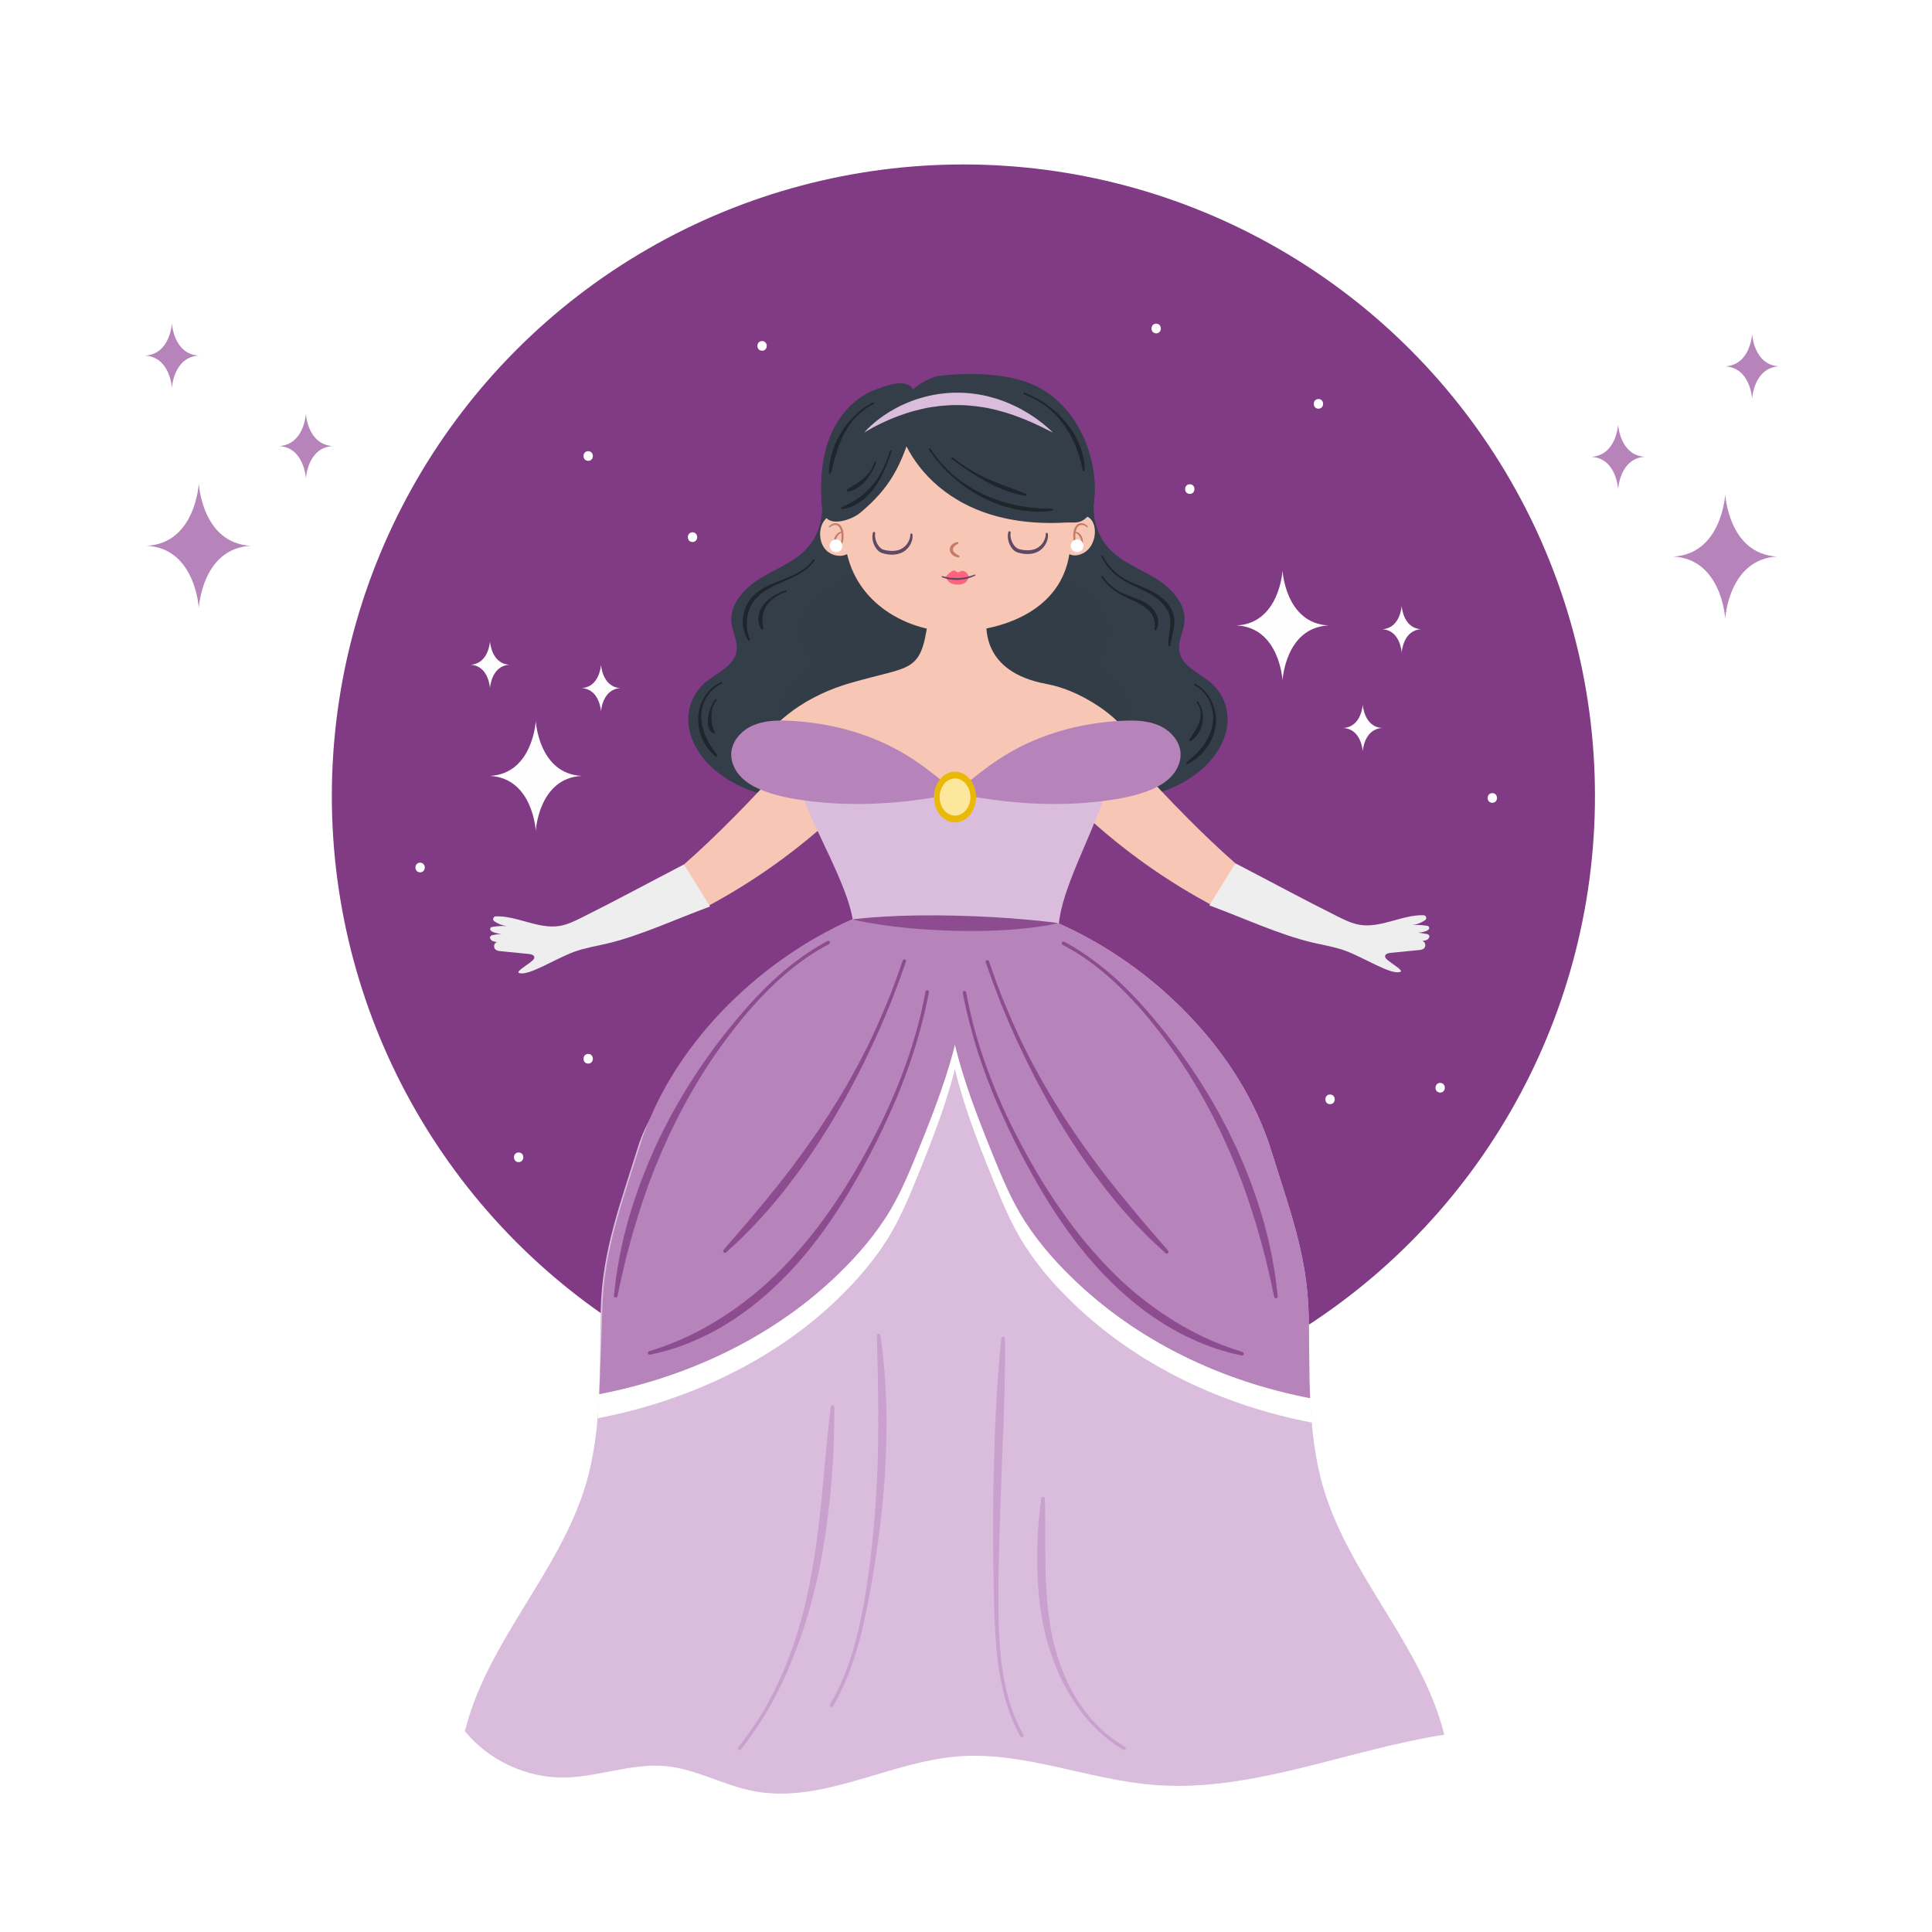 <?xml version="1.0" encoding="utf-8"?>
<!-- Generator: Adobe Illustrator 27.5.0, SVG Export Plug-In . SVG Version: 6.00 Build 0)  -->
<svg version="1.1" xmlns="http://www.w3.org/2000/svg" xmlns:xlink="http://www.w3.org/1999/xlink" x="0px" y="0px"
	 viewBox="0 0 500 500" style="enable-background:new 0 0 500 500;" xml:space="preserve">
<g id="BACKGROUND">
	<rect id="XMLID_7212_" style="fill:#FFFFFF;" width="500" height="500"/>
	<circle id="XMLID_7704_" style="fill:#813B85;" cx="249.327" cy="206.009" r="163.448"/>
	<g id="XMLID_3_">
		<path id="XMLID_7800_" style="fill:#B683BA;" d="M411.813,118.222c6.521-0.348,6.956-8.347,6.956-8.347s0.435,7.999,6.956,8.347
			c-6.521,0.348-6.956,8.347-6.956,8.347S418.334,118.57,411.813,118.222z"/>
		<path id="XMLID_7802_" style="fill:#B683BA;" d="M433.06,144.036c12.59-0.672,13.429-16.115,13.429-16.115
			s0.839,15.443,13.429,16.115c-12.59,0.671-13.429,16.115-13.429,16.115S445.65,144.707,433.06,144.036z"/>
		<path id="XMLID_7804_" style="fill:#B683BA;" d="M446.489,94.814c6.521-0.348,6.956-8.347,6.956-8.347s0.435,7.999,6.956,8.347
			c-6.521,0.348-6.956,8.347-6.956,8.347S453.011,95.162,446.489,94.814z"/>
	</g>
	<g id="XMLID_4_">
		<path id="XMLID_7813_" style="fill:#B683BA;" d="M86.122,115.438c-6.521-0.348-6.956-8.347-6.956-8.347s-0.435,8-6.956,8.347
			c6.521,0.348,6.956,8.347,6.956,8.347S79.6,115.786,86.122,115.438z"/>
		<path id="XMLID_7812_" style="fill:#B683BA;" d="M64.874,141.251c-12.59-0.671-13.429-16.115-13.429-16.115
			s-0.839,15.444-13.429,16.115c12.59,0.671,13.429,16.115,13.429,16.115S52.285,141.923,64.874,141.251z"/>
		<path id="XMLID_7805_" style="fill:#B683BA;" d="M51.445,92.031c-6.521-0.348-6.956-8.347-6.956-8.347s-0.435,8-6.956,8.347
			c6.521,0.348,6.956,8.347,6.956,8.347S44.924,92.378,51.445,92.031z"/>
	</g>
	<g id="XMLID_1_">
		<path id="XMLID_9036_" style="fill:#FEFEFE;" d="M320.068,161.862c11.107-0.592,11.848-14.217,11.848-14.217
			s0.741,13.625,11.848,14.217c-11.107,0.592-11.848,14.217-11.848,14.217S331.175,162.455,320.068,161.862z"/>
		<path id="XMLID_9064_" style="fill:#FEFEFE;" d="M347.641,188.401c4.722-0.252,5.037-6.045,5.037-6.045s0.315,5.793,5.037,6.045
			c-4.722,0.252-5.037,6.045-5.037,6.045S352.363,188.652,347.641,188.401z"/>
		<path id="XMLID_9065_" style="fill:#FEFEFE;" d="M357.715,162.844c4.722-0.252,5.037-6.045,5.037-6.045s0.315,5.793,5.037,6.045
			c-4.722,0.252-5.037,6.045-5.037,6.045S362.438,163.096,357.715,162.844z"/>
		<path id="XMLID_9066_" style="fill:#FEFEFE;" d="M126.811,200.807c11.107-0.592,11.848-14.217,11.848-14.217
			s0.74,13.625,11.848,14.217c-11.107,0.592-11.848,14.217-11.848,14.217S137.918,201.399,126.811,200.807z"/>
		<path id="XMLID_9068_" style="fill:#FEFEFE;" d="M150.506,178.079c4.722-0.252,5.037-6.045,5.037-6.045s0.315,5.793,5.037,6.045
			c-4.722,0.252-5.037,6.045-5.037,6.045S155.228,178.331,150.506,178.079z"/>
		<path id="XMLID_9069_" style="fill:#FEFEFE;" d="M121.774,172.035c4.722-0.252,5.037-6.045,5.037-6.045s0.315,5.793,5.037,6.045
			c-4.722,0.252-5.037,6.045-5.037,6.045S126.496,172.287,121.774,172.035z"/>
		<g id="XMLID_27_">
			<g id="XMLID_8972_">
				<g id="XMLID_146_">
					<path id="XMLID_150_" style="fill:#FFFFFF;" d="M341.214,105.766c1.609,0,1.611-2.5,0-2.5
						C339.605,103.266,339.603,105.766,341.214,105.766L341.214,105.766z"/>
				</g>
			</g>
			<g id="XMLID_8973_">
				<g id="XMLID_123_">
					<path id="XMLID_144_" style="fill:#FFFFFF;" d="M307.917,127.82c1.609,0,1.611-2.5,0-2.5
						C306.308,125.32,306.305,127.82,307.917,127.82L307.917,127.82z"/>
				</g>
			</g>
			<g id="XMLID_9012_">
				<g id="XMLID_99_">
					<path id="XMLID_117_" style="fill:#FFFFFF;" d="M299.216,86.267c1.609,0,1.611-2.5,0-2.5
						C297.607,83.767,297.605,86.267,299.216,86.267L299.216,86.267z"/>
				</g>
			</g>
			<g id="XMLID_9093_">
				<g id="XMLID_90_">
					<path id="XMLID_96_" style="fill:#FFFFFF;" d="M197.221,90.767c1.609,0,1.611-2.5,0-2.5
						C195.612,88.267,195.61,90.767,197.221,90.767L197.221,90.767z"/>
				</g>
			</g>
			<g id="XMLID_9094_">
				<g id="XMLID_82_">
					<path id="XMLID_88_" style="fill:#FFFFFF;" d="M179.222,140.264c1.609,0,1.611-2.5,0-2.5
						C177.613,137.764,177.611,140.264,179.222,140.264L179.222,140.264z"/>
				</g>
			</g>
			<g id="XMLID_9098_">
				<g id="XMLID_75_">
					<path id="XMLID_80_" style="fill:#FFFFFF;" d="M152.223,119.266c1.609,0,1.611-2.5,0-2.5
						C150.615,116.766,150.612,119.266,152.223,119.266L152.223,119.266z"/>
				</g>
			</g>
			<g id="XMLID_9107_">
				<g id="XMLID_69_">
					<path id="XMLID_73_" style="fill:#FFFFFF;" d="M386.212,207.761c1.609,0,1.611-2.5,0-2.5
						C384.603,205.261,384.6,207.761,386.212,207.761L386.212,207.761z"/>
				</g>
			</g>
			<g id="XMLID_9142_">
				<g id="XMLID_63_">
					<path id="XMLID_67_" style="fill:#FFFFFF;" d="M344.214,285.757c1.609,0,1.611-2.5,0-2.5
						C342.605,283.257,342.602,285.757,344.214,285.757L344.214,285.757z"/>
				</g>
			</g>
			<g id="XMLID_9150_">
				<g id="XMLID_57_">
					<path id="XMLID_61_" style="fill:#FFFFFF;" d="M372.712,282.758c1.609,0,1.611-2.5,0-2.5
						C371.104,280.258,371.101,282.758,372.712,282.758L372.712,282.758z"/>
				</g>
			</g>
			<g id="XMLID_9159_">
				<g id="XMLID_51_">
					<path id="XMLID_55_" style="fill:#FFFFFF;" d="M152.223,275.258c1.609,0,1.611-2.5,0-2.5
						C150.615,272.758,150.612,275.258,152.223,275.258L152.223,275.258z"/>
				</g>
			</g>
			<g id="XMLID_9167_">
				<g id="XMLID_45_">
					<path id="XMLID_49_" style="fill:#FFFFFF;" d="M134.224,300.757c1.609,0,1.611-2.5,0-2.5
						C132.616,298.257,132.613,300.757,134.224,300.757L134.224,300.757z"/>
				</g>
			</g>
			<g id="XMLID_9175_">
				<g id="XMLID_39_">
					<path id="XMLID_43_" style="fill:#FFFFFF;" d="M108.725,225.76c1.609,0,1.611-2.5,0-2.5
						C107.117,223.26,107.114,225.76,108.725,225.76L108.725,225.76z"/>
				</g>
			</g>
		</g>
	</g>
</g>
<g id="OBJECTS">
	<g id="XMLID_10_">
		<path id="XMLID_2_" style="fill:#333E48;" d="M283.24,129.278c-0.766,4.547,0.712,9.418,3.875,12.773
			c3.273,3.471,7.954,5.164,12.017,7.665c4.063,2.501,7.876,6.62,7.392,11.367c-0.258,2.529-1.728,4.949-1.317,7.458
			c0.648,3.947,5.256,5.611,8.267,8.245c2.236,1.956,3.726,4.742,4.119,7.686c0.701,5.249-2.064,10.482-5.955,14.075
			c-0.973,0.898-2.009,1.712-3.093,2.462c-5.393,3.735-11.878,5.568-18.438,5.568h-84.336c-7.029,0-13.968-2.097-19.572-6.34
			c-0.7-0.53-1.377-1.091-2.025-1.69c-3.891-3.593-6.657-8.826-5.955-14.075c0.393-2.944,1.884-5.73,4.119-7.686
			c3.011-2.634,7.619-4.297,8.267-8.245c0.412-2.509-1.059-4.929-1.317-7.458c-0.484-4.747,3.329-8.866,7.392-11.367
			c4.063-2.501,8.744-4.194,12.017-7.665c3.163-3.355,4.641-8.226,3.875-12.773H283.24z"/>
		<path id="XMLID_124_" style="opacity:0.27;fill:#333E48;" d="M207.354,194.817c-2.976-1.649-5.109-5.088-5.459-8.802
			c-0.35-3.714,1.093-7.581,3.695-9.898c1.584-1.41,3.777-2.703,3.785-4.976c0.005-1.536-1.051-2.771-1.692-4.126
			c-2.329-4.927,1.11-10.992,5.292-13.986c4.183-2.995,9.247-4.46,12.877-8.26c2.976-3.114,4.709-7.681,4.65-12.256h33.019
			c-0.059,4.574,1.674,9.141,4.65,12.256c3.631,3.8,8.695,5.265,12.877,8.26c4.183,2.995,7.622,9.059,5.293,13.986
			c-0.641,1.356-1.697,2.59-1.692,4.126c0.008,2.273,2.201,3.566,3.785,4.976c2.602,2.316,4.045,6.184,3.695,9.898
			c-0.35,3.714-2.483,7.153-5.459,8.802H207.354z"/>
		<path id="XMLID_7636_" style="fill:#F8C6B5;" d="M202.233,198.445c-7.622,8.433-16.666,17.769-25.212,25.264l5.239,11.282
			c12.478-6.567,24.069-14.816,34.363-24.453L202.233,198.445z"/>
		<path id="XMLID_4664_" style="fill:#EFEEEE;" d="M183.76,234.607c-8.351,3.038-18.087,7.592-26.74,9.612
			c-2.854,0.666-5.771,1.122-8.52,2.139c-4.756,1.76-11.664,6.244-14.088,5.473c-1.182-0.292,2.26-2.167,3.39-3.25
			c0.234-0.224,0.485-0.486,0.483-0.81c-0.003-0.585-0.751-0.814-1.333-0.872c-2.465-0.247-4.931-0.493-7.396-0.74
			c-0.456-0.046-0.943-0.104-1.293-0.399c-0.465-0.392-0.521-1.178-0.117-1.633c0.404-0.455,0.883-0.361,1.635-0.077
			c-1.289-0.275-1.289-0.275-1.951-0.397c-0.662-0.122-1.327-0.912-0.865-1.402c0.176-0.187,0.449-0.237,0.703-0.277
			c0.891-0.141,1.782-0.281,2.673-0.422c-1.263,0.361-4.454-0.499-3.207-1.609c1.333-0.263,2.702-0.348,4.058-0.252
			c-1.171-0.162-2.3-0.605-3.277-1.271c-0.556-0.379-0.27-1.249,0.402-1.27c5.523-0.176,11.036,3.409,16.576,2.471
			c1.993-0.337,3.838-1.245,5.649-2.145c8.487-4.219,18.07-9.396,26.48-13.767L183.76,234.607z"/>
		<path id="XMLID_8787_" style="fill:#F8C6B5;" d="M294.503,198.159c7.622,8.433,16.666,17.769,25.212,25.264l-5.239,11.282
			c-12.478-6.567-24.07-14.816-34.363-24.453L294.503,198.159z"/>
		<g id="XMLID_9061_">
			<path id="XMLID_9062_" style="fill:#F8C6B5;" d="M240.099,161.075c-1.875,13.244-4.258,11.122-19.986,15.677
				c-14.34,4.153-21.159,12.259-23.672,16.053l12.117,13.625c0,0,3.075,5.503,5.098,12.94l65.995-0.186l3.419-8.164l0.288-0.487
				c5.835-8.856,12.732-13.836,12.732-13.836c-2.827-5.919-6.263-10.499-12.842-14.602c-3.812-2.377-8.011-4.269-12.431-5.088
				c-16.952-3.14-15.322-14.992-15.645-15.831L240.099,161.075z"/>
		</g>
		<g id="XMLID_9044_">
			<path id="XMLID_9059_" style="fill:#F8C6B5;" d="M280.346,123.603c0.039,3.081-0.186,6.439-0.734,10.097
				c0.993-0.504,2.225-0.015,2.919,0.95c0.694,0.965,0.909,2.3,0.8,3.55c-0.149,1.714-0.899,3.378-2.112,4.375
				c-1.213,0.997-3.128,1.57-4.473,0.835c-2.168,14.008-15.959,19.477-28.236,20.071c-12.277,0.593-26.113-6.32-29.281-20.071
				c-1.892,0.97-4.575,0.262-5.9-1.578c-1.325-1.84-1.446-4.709-0.283-6.69c0.931-1.586,2.742-2.548,4.313-1.942
				c0,0-1.622-3.94-1.816-10.393c0,0,0.56-22.903,32.493-21.639C281.395,102.486,280.346,123.603,280.346,123.603z"/>
			<g id="XMLID_9056_">
				<path id="XMLID_8929_" style="fill:#C47B67;" d="M281.284,136.44c0,0-0.097-0.104-0.285-0.233
					c-0.187-0.132-0.487-0.285-0.862-0.334c-0.381-0.051-0.814,0.037-1.124,0.373c-0.319,0.333-0.527,0.84-0.62,1.362
					c-0.105,0.525-0.115,1.08-0.101,1.604c0.004,0.261,0.031,0.481,0.077,0.717c0.044,0.228,0.104,0.44,0.173,0.629
					c0.263,0.773,0.677,1.135,0.677,1.135c0.07,0.062,0.077,0.168,0.016,0.239c-0.058,0.067-0.158,0.077-0.228,0.025l-0.016-0.012
					c0,0-0.124-0.092-0.299-0.293c-0.174-0.199-0.405-0.509-0.576-0.928c-0.087-0.208-0.165-0.439-0.226-0.689
					c-0.058-0.241-0.116-0.533-0.119-0.806c-0.022-0.54-0.024-1.131,0.086-1.726c0.121-0.59,0.361-1.181,0.792-1.617
					c0.212-0.217,0.498-0.375,0.777-0.436c0.279-0.064,0.542-0.053,0.777-0.012c0.474,0.087,0.803,0.323,1.006,0.49
					c0.207,0.176,0.294,0.292,0.294,0.292l0.015,0.02c0.051,0.068,0.037,0.165-0.031,0.216
					C281.426,136.506,281.337,136.497,281.284,136.44z"/>
			</g>
			<g id="XMLID_9052_">
				<path id="XMLID_8926_" style="fill:#C47B67;" d="M278.292,137.588c0,0,0.055,0.009,0.152,0.025
					c0.104,0.023,0.245,0.056,0.407,0.131c0.324,0.142,0.704,0.453,0.95,0.856c0.249,0.367,0.411,0.845,0.433,1.178
					c0.035,0.334,0.027,0.549,0.027,0.549l0,0.007c-0.003,0.083-0.073,0.148-0.156,0.145c-0.068-0.003-0.124-0.05-0.14-0.113
					c0,0-0.053-0.205-0.134-0.514c-0.075-0.305-0.208-0.652-0.433-1.005c-0.197-0.339-0.482-0.613-0.729-0.77
					c-0.121-0.081-0.234-0.14-0.31-0.172c-0.085-0.033-0.133-0.051-0.133-0.051l-0.006-0.002c-0.071-0.027-0.106-0.107-0.078-0.178
					C278.165,137.612,278.229,137.577,278.292,137.588z"/>
			</g>
			<g id="XMLID_9049_">
				<path id="XMLID_8910_" style="fill:#C47B67;" d="M214.568,136.222c0,0,0.087-0.116,0.294-0.292
					c0.203-0.168,0.532-0.404,1.006-0.49c0.235-0.042,0.499-0.052,0.777,0.012c0.279,0.06,0.565,0.219,0.777,0.436
					c0.431,0.436,0.671,1.027,0.792,1.617c0.11,0.595,0.108,1.186,0.086,1.726c-0.003,0.273-0.061,0.565-0.119,0.805
					c-0.061,0.25-0.139,0.481-0.226,0.689c-0.17,0.419-0.402,0.728-0.576,0.928c-0.175,0.201-0.299,0.293-0.299,0.293l-0.015,0.011
					c-0.075,0.056-0.181,0.04-0.237-0.034c-0.053-0.071-0.041-0.171,0.024-0.228c0,0,0.414-0.362,0.677-1.135
					c0.069-0.189,0.129-0.401,0.173-0.629c0.046-0.236,0.074-0.456,0.077-0.717c0.014-0.524,0.004-1.08-0.102-1.604
					c-0.093-0.522-0.3-1.029-0.62-1.362c-0.31-0.336-0.743-0.424-1.124-0.373c-0.375,0.049-0.674,0.202-0.862,0.334
					c-0.187,0.129-0.285,0.233-0.285,0.233c-0.058,0.062-0.156,0.066-0.218,0.008c-0.058-0.054-0.065-0.143-0.019-0.205
					L214.568,136.222z"/>
			</g>
			<g id="XMLID_9045_">
				<path id="XMLID_8903_" style="fill:#C47B67;" d="M217.849,137.854c0,0-0.049,0.019-0.133,0.051
					c-0.076,0.032-0.188,0.091-0.31,0.172c-0.247,0.158-0.532,0.432-0.729,0.77c-0.225,0.354-0.359,0.7-0.433,1.005
					c-0.08,0.308-0.134,0.514-0.134,0.514c-0.021,0.081-0.103,0.129-0.184,0.108c-0.066-0.017-0.11-0.075-0.113-0.14l0-0.008
					c0,0-0.008-0.215,0.027-0.549c0.022-0.333,0.184-0.811,0.433-1.178c0.245-0.403,0.627-0.714,0.95-0.856
					c0.162-0.075,0.303-0.108,0.407-0.131c0.097-0.016,0.152-0.025,0.152-0.025c0.075-0.012,0.146,0.038,0.158,0.113
					c0.011,0.066-0.026,0.128-0.086,0.151L217.849,137.854z"/>
			</g>
		</g>
		<path id="XMLID_9038_" style="fill:#333E48;" d="M267.871,99.788c10.092,4.722,15.786,16.653,15.474,27.749
			c-0.081,2.89-0.921,6.244-3.597,7.367c-1.225,0.514-2.605,0.256-3.932,0.332c-35.586,2.022-44.784-23.961-43.382-28.638
			c1.343-4.479,5.412-7.784,9.885-9.204C242.32,97.394,257.587,94.976,267.871,99.788z"/>
		<path id="XMLID_9037_" style="fill:#333E48;" d="M236.17,110.639c-2.878,9.756-5.767,15.618-13.603,22.112
			c-1.93,1.599-6.446,3.155-8.397,1.581c-1.215-0.98-1.454-2.712-1.55-4.27c-0.355-5.731,0.023-11.614,2.141-16.951
			c2.118-5.337,6.151-10.093,11.512-12.151c2.812-1.079,7.484-2.914,9.602-0.772C237.563,101.896,237.605,108.712,236.17,110.639"/>
		<path id="XMLID_9035_" style="fill:#FF637D;" d="M244.859,149.164c0.312-0.357,0.649-0.692,1.008-1.001
			c0.196-0.169,0.402-0.332,0.644-0.425c0.241-0.092,0.525-0.106,0.75,0.021c0.161,0.09,0.283,0.245,0.456,0.31
			c0.379,0.142,0.752-0.203,1.144-0.302c0.41-0.104,0.851,0.077,1.163,0.362c0.313,0.285,0.522,0.664,0.725,1.035
			c-0.149,0.673-0.469,1.297-1.042,1.681c-0.485,0.325-1.083,0.438-1.666,0.457c-0.71,0.023-1.44-0.087-2.056-0.441
			c-0.616-0.353-1.102-0.976-1.175-1.682"/>
		<g id="XMLID_9031_">
			<path id="XMLID_8900_" style="fill:#604965;" d="M252.367,148.961c0,0-0.475,0.261-1.265,0.542
				c-0.78,0.284-1.872,0.52-2.982,0.582c-1.11,0.05-2.221-0.075-3.026-0.282c-0.405-0.09-0.732-0.207-0.96-0.287
				c-0.227-0.083-0.356-0.13-0.356-0.13c-0.081-0.029-0.122-0.119-0.093-0.2c0.028-0.078,0.115-0.118,0.194-0.095
				c0,0,0.515,0.156,1.303,0.298c0.786,0.148,1.851,0.251,2.915,0.197c1.064-0.044,2.116-0.245,2.885-0.467
				c0.765-0.212,1.273-0.422,1.273-0.422c0.073-0.03,0.156,0.004,0.186,0.077c0.028,0.068,0,0.144-0.062,0.179L252.367,148.961z"/>
		</g>
		<g id="XMLID_9028_">
			<path id="XMLID_8907_" style="fill:#C47B67;" d="M247.925,140.737c0,0-0.074,0.036-0.205,0.098
				c-0.11,0.054-0.276,0.157-0.45,0.285c-0.344,0.249-0.724,0.742-0.644,1.165c0.014,0.101,0.022,0.121,0.034,0.171
				c0.018,0.056,0.038,0.111,0.065,0.166c0.055,0.109,0.125,0.216,0.21,0.311c0.17,0.188,0.361,0.359,0.549,0.475
				c0.372,0.241,0.671,0.347,0.671,0.347c0.135,0.048,0.205,0.197,0.157,0.332c-0.038,0.107-0.14,0.173-0.248,0.172l-0.024,0
				c0,0-0.371-0.005-0.887-0.234c-0.251-0.121-0.55-0.282-0.804-0.556c-0.128-0.133-0.246-0.293-0.345-0.473
				c-0.05-0.09-0.091-0.188-0.127-0.29c-0.034-0.11-0.069-0.252-0.07-0.316c-0.048-0.465,0.122-0.891,0.347-1.196
				c0.228-0.31,0.517-0.501,0.763-0.638c0.251-0.135,0.474-0.193,0.638-0.235c0.153-0.032,0.233-0.038,0.233-0.038l0.014-0.001
				c0.132-0.01,0.247,0.088,0.257,0.22C248.068,140.604,248.012,140.695,247.925,140.737z"/>
		</g>
		<g id="XMLID_9020_">
			<g id="XMLID_9024_">
				<path id="XMLID_8905_" style="fill:#604965;" d="M271.182,138.134c0,0,0.009,0.063,0.026,0.18
					c0.013,0.143,0.021,0.331,0.003,0.566c-0.042,0.466-0.166,1.134-0.552,1.843c-0.378,0.7-1.002,1.469-1.903,1.966
					c-0.893,0.503-1.988,0.732-3.041,0.7c-0.527-0.023-1.048-0.088-1.546-0.196c-0.263-0.059-0.463-0.102-0.764-0.194
					c-0.193-0.059-0.519-0.207-0.738-0.366c-0.895-0.638-1.321-1.528-1.582-2.273c-0.252-0.761-0.286-1.438-0.254-1.906
					c0.038-0.471,0.122-0.735,0.122-0.735l0.006-0.018c0.051-0.161,0.223-0.25,0.384-0.199c0.151,0.048,0.238,0.204,0.206,0.356
					c0,0-0.048,0.218-0.044,0.614c0.002,0.396,0.106,0.97,0.353,1.609c0.245,0.631,0.686,1.349,1.333,1.777
					c0.162,0.106,0.265,0.164,0.527,0.249c0.156,0.044,0.429,0.107,0.642,0.149c0.455,0.092,0.921,0.141,1.383,0.154
					c0.923,0.043,1.835-0.133,2.572-0.527c0.738-0.391,1.305-0.97,1.659-1.553c0.356-0.583,0.546-1.137,0.613-1.526
					c0.036-0.195,0.042-0.348,0.046-0.437c-0.005-0.113-0.007-0.173-0.007-0.173l0-0.007c-0.006-0.155,0.114-0.285,0.268-0.291
					C271.038,137.888,271.162,137.994,271.182,138.134z"/>
			</g>
			<g id="XMLID_9021_">
				<path id="XMLID_9153_" style="fill:#604965;" d="M236.132,138.297c0,0,0.009,0.063,0.026,0.181
					c0.012,0.143,0.021,0.331,0.003,0.566c-0.042,0.466-0.166,1.134-0.551,1.842c-0.378,0.7-1.001,1.469-1.903,1.966
					c-0.893,0.503-1.988,0.732-3.041,0.7c-0.527-0.023-1.048-0.088-1.546-0.196c-0.263-0.059-0.463-0.102-0.764-0.194
					c-0.193-0.059-0.519-0.207-0.738-0.366c-0.895-0.638-1.321-1.529-1.582-2.273c-0.252-0.761-0.286-1.438-0.254-1.906
					c0.038-0.471,0.122-0.735,0.122-0.735l0.006-0.018c0.051-0.161,0.223-0.25,0.383-0.199c0.151,0.048,0.239,0.204,0.206,0.356
					c0,0-0.047,0.218-0.044,0.614c0.003,0.396,0.106,0.97,0.353,1.609c0.245,0.631,0.686,1.349,1.333,1.777
					c0.162,0.106,0.265,0.164,0.527,0.249c0.156,0.044,0.429,0.107,0.642,0.149c0.455,0.092,0.921,0.141,1.383,0.154
					c0.923,0.043,1.835-0.132,2.572-0.527c0.738-0.391,1.305-0.97,1.659-1.554c0.356-0.583,0.546-1.137,0.614-1.526
					c0.036-0.195,0.042-0.348,0.046-0.437c-0.005-0.113-0.007-0.173-0.007-0.173l0-0.007c-0.006-0.154,0.114-0.285,0.268-0.291
					C235.988,138.051,236.111,138.158,236.132,138.297z"/>
			</g>
		</g>
		<path id="XMLID_8957_" style="opacity:0.54;fill:#F8C6B5;" d="M255.281,162.649c0,0-4.145,1.72-15.419,0
			C239.861,162.649,246.66,172.089,255.281,162.649z"/>
		<path id="XMLID_4641_" style="fill:#FFFFFF;" d="M280.401,141.258c0,0.909-0.737,1.646-1.646,1.646
			c-0.909,0-1.646-0.737-1.646-1.646c0-0.909,0.737-1.646,1.646-1.646C279.664,139.612,280.401,140.349,280.401,141.258z"/>
		<path id="XMLID_4640_" style="fill:#FFFFFF;" d="M218.011,141.258c0,0.909-0.737,1.646-1.646,1.646
			c-0.909,0-1.646-0.737-1.646-1.646c0-0.909,0.737-1.646,1.646-1.646C217.273,139.612,218.011,140.349,218.011,141.258z"/>
		<path id="XMLID_7818_" style="fill:#DABDDC;" d="M120.375,447.879c5.738-23.052,24.493-40.983,31.257-63.755
			c4.328-14.572,3.447-30.091,3.832-45.288c0.385-15.197,5.148-27.501,9.647-42.021c7.981-25.758,55.56-58.919,55.56-58.919
			c-1.453-9.105-10.404-24.105-13.339-32.846c0,0,15.715-8.528,40.239,0c0,0,23.476-7.945,38.456,0.538l-0.907,2.424
			c-3.25,9.352-10.287,22.288-11.081,30.997c24.653,10.928,47.005,33.099,54.986,58.857c4.499,14.521,9.262,26.824,9.647,42.021
			c0.385,15.197-0.497,30.715,3.832,45.288c6.764,22.772,25.519,40.703,31.257,63.754c-24.871,3.86-49.519,14.863-74.622,13.049
			c-17.246-1.246-33.939-8.762-51.178-7.419c-18.02,1.403-35.295,12.422-53.035,8.96c-7.748-1.512-14.868-5.736-22.729-6.461
			c-8.806-0.812-17.449,2.859-26.292,2.947c-9.783,0.097-19.51-4.483-25.668-12.087"/>
		<path id="XMLID_7861_" style="opacity:0.42;fill:#DABDDC;" d="M304.249,462.179c23.343,0.152,46.33-9.65,69.511-13.248
			c-5.738-23.052-24.493-40.983-31.257-63.754c-2.361-7.948-3.172-16.177-3.484-24.482c-2.588-1.01-5.842-2.788-8.431-3.797
			c0.56,9.454-0.97,19,0.32,28.383c1.391,10.117,5.98,19.486,8.68,29.334c2.7,9.849,3.238,21.208-2.76,29.473
			c-2.935,4.045-7.167,6.954-11.516,9.416c-6.738,3.813-13.971,6.75-21.461,8.714"/>
		<path id="XMLID_7858_" style="opacity:0.42;fill:#DABDDC;" d="M172.196,457.06c-8.806-0.812-17.449,2.859-26.292,2.947
			c-9.783,0.097-19.51-4.483-25.668-12.087l0.139-0.041c5.738-23.052,24.493-40.983,31.257-63.755
			c2.947-9.923,3.479-20.284,3.64-30.684c7.3,4.414,11.234,12.612,11.918,21.115c0.684,8.503-1.534,16.973-4.329,25.033
			c-3.031,8.741-6.764,17.24-11.152,25.385c-2.554,4.741-5.424,9.785-4.834,15.138c0.596,5.411,4.75,9.906,9.591,12.395
			c4.841,2.489,10.339,3.316,15.725,4.108"/>
		<path id="XMLID_8779_" style="fill:#FFFFFF;" d="M274.039,245.311c24.653,10.928,47.005,33.099,54.986,58.857
			c4.499,14.521,9.262,26.824,9.647,42.021c0.185,7.295,0.476,14.664,0.793,21.967c-22.982-4.421-45.029-14.704-61.836-30.991
			c-5.218-5.057-10.005-10.619-13.673-16.892c-2.915-4.985-5.093-10.36-7.259-15.714c-7.708-19.045-15.536-39.901-9.784-59.625
			L274.039,245.311z"/>
		<path id="XMLID_7831_" style="fill:#FFFFFF;" d="M220.495,244.204c-24.653,10.928-47.005,33.099-54.986,58.857
			c-4.499,14.521-9.262,26.824-9.647,42.021c-0.185,7.295-0.869,14.664-1.187,21.967c22.982-4.422,45.423-14.704,62.229-30.991
			c5.218-5.057,10.005-10.619,13.673-16.892c2.915-4.985,5.093-10.361,7.259-15.714c7.708-19.045,15.536-39.901,9.784-59.625
			L220.495,244.204z"/>
		<path id="XMLID_7814_" style="fill:#B683BA;" d="M247.623,205.267c-4.129-3.456-8.276-6.925-12.863-9.746
			c-9.095-5.593-19.729-8.47-30.394-8.986c-3.209-0.155-6.528-0.083-9.478,1.191c-2.95,1.273-5.467,3.995-5.642,7.203
			c-0.127,2.335,0.998,4.619,2.651,6.273c1.652,1.654,3.789,2.745,5.979,3.564c3.518,1.315,7.241,1.991,10.965,2.479
			C221.736,208.937,234.892,207.927,247.623,205.267"/>
		<path id="XMLID_7817_" style="fill:#B683BA;" d="M247.152,205.267c4.129-3.456,8.277-6.925,12.863-9.746
			c9.095-5.593,19.729-8.47,30.394-8.986c3.209-0.155,6.528-0.083,9.478,1.191c2.95,1.273,5.467,3.995,5.642,7.203
			c0.127,2.335-0.998,4.619-2.651,6.273c-1.652,1.654-3.789,2.745-5.979,3.564c-3.518,1.315-7.241,1.991-10.965,2.479
			C273.039,208.937,259.883,207.927,247.152,205.267"/>
		<g id="XMLID_7820_">
			<path id="XMLID_7823_" style="fill:#E9B907;" d="M252.598,206.273c0,3.63-2.438,6.573-5.446,6.573
				c-3.008,0-5.446-2.943-5.446-6.573c0-3.63,2.438-6.573,5.446-6.573C250.16,199.7,252.598,202.643,252.598,206.273z"/>
			<path id="XMLID_7821_" style="fill:#FCE79D;" d="M251.131,206.273c0,2.652-1.781,4.802-3.979,4.802
				c-2.197,0-3.979-2.15-3.979-4.802s1.781-4.802,3.979-4.802C249.35,201.471,251.131,203.621,251.131,206.273z"/>
		</g>
		<path id="XMLID_7819_" style="fill:#FCE79D;" d="M246.198,202.815c0.437,0.042,0.735,0.44,0.67,0.826
			c-0.065,0.386-0.355,0.706-0.57,1.047c-0.309,0.487-0.474,1.045-0.476,1.604c-0.002,0.445,0.096,0.902-0.054,1.327
			c-0.15,0.424-0.686,0.791-1.139,0.6c-0.307-0.13-0.44-0.451-0.516-0.745c-0.308-1.207-0.126-2.508,0.504-3.612
			c0.094-0.164,0.198-0.326,0.336-0.463c0.267-0.268,0.565-0.565,0.968-0.584C245.92,202.814,246.017,202.798,246.198,202.815z"/>
		<path id="XMLID_8780_" style="fill:#B683BA;" d="M274.039,239.011c24.653,10.928,47.005,33.099,54.986,58.857
			c4.499,14.521,9.262,26.824,9.647,42.021c0.185,7.295,0.078,14.664,0.395,21.967c-22.982-4.422-44.631-14.704-61.438-30.991
			c-5.218-5.057-10.005-10.619-13.673-16.892c-2.915-4.985-5.093-10.36-7.259-15.714c-7.708-19.045-15.536-39.901-9.784-59.625
			L274.039,239.011z"/>
		<path id="XMLID_7830_" style="fill:#B683BA;" d="M220.513,237.904c-24.653,10.928-47.005,33.099-54.986,58.857
			c-4.499,14.521-9.262,26.824-9.647,42.021c-0.185,7.295-0.494,14.729-0.812,22.032c22.982-4.422,45.048-14.769,61.854-31.056
			c5.218-5.057,10.005-10.619,13.673-16.892c2.915-4.985,5.093-10.361,7.259-15.714c7.708-19.045,15.536-39.901,9.784-59.625
			L220.513,237.904z"/>
		<g id="XMLID_8959_">
			<path id="XMLID_79_" style="fill:#8D4C8F;" d="M220.671,237.959c0,0,0.839-0.128,2.301-0.279c1.463-0.15,3.55-0.343,6.048-0.47
				c5-0.316,11.645-0.393,18.277-0.242c3.316,0.086,6.63,0.213,9.736,0.391c3.106,0.176,6.004,0.383,8.492,0.624
				c2.486,0.198,4.565,0.457,6.022,0.614c1.458,0.168,2.297,0.31,2.297,0.31s-0.822,0.201-2.271,0.471
				c-0.725,0.136-1.606,0.304-2.62,0.431c-1.013,0.141-2.158,0.318-3.408,0.428c-1.249,0.127-2.605,0.274-4.038,0.367
				c-1.433,0.091-2.946,0.187-4.509,0.237c-1.563,0.048-3.18,0.103-4.821,0.096c-1.641,0.013-3.308-0.011-4.973-0.045
				c-6.663-0.165-13.31-0.713-18.276-1.439c-2.484-0.334-4.549-0.709-5.993-0.996C221.493,238.171,220.671,237.959,220.671,237.959z
				"/>
		</g>
		<g id="XMLID_7641_">
			<g id="XMLID_4700_">
				<path id="XMLID_25_" style="fill:#8D4C8F;" d="M250.05,256.819c0,0,0.092,0.474,0.264,1.362
					c0.162,0.893,0.434,2.188,0.802,3.825c0.373,1.639,0.869,3.625,1.517,5.879c0.667,2.248,1.44,4.78,2.419,7.496
					c1.931,5.439,4.508,11.682,7.819,18.099c3.288,6.426,7.136,13.119,11.528,19.419c2.194,3.15,4.491,6.226,6.917,9.111
					c2.431,2.88,4.94,5.609,7.501,8.111c2.579,2.517,5.179,4.746,7.798,6.737c2.588,2.008,5.163,3.734,7.596,5.23
					c2.448,1.472,4.754,2.72,6.848,3.728c2.091,1.017,3.982,1.752,5.534,2.375c1.563,0.592,2.81,1.018,3.667,1.283
					c0.855,0.277,1.312,0.426,1.312,0.426l0.018,0.006c0.238,0.077,0.369,0.333,0.292,0.572c-0.072,0.223-0.303,0.351-0.527,0.304
					c0,0-0.476-0.102-1.369-0.293c-0.898-0.178-2.191-0.53-3.833-1.006c-1.637-0.49-3.605-1.164-5.796-2.105
					c-2.191-0.934-4.634-2.078-7.174-3.553c-2.55-1.457-5.195-3.234-7.872-5.266c-2.651-2.044-5.354-4.404-7.936-6.965
					c-2.605-2.57-5.138-5.383-7.526-8.382c-2.396-2.993-4.664-6.157-6.793-9.406c-2.132-3.248-4.115-6.582-5.967-9.921
					c-1.86-3.325-3.598-6.657-5.187-9.92c-1.583-3.268-3.027-6.468-4.328-9.531c-1.298-3.065-2.404-6.014-3.365-8.755
					c-1.925-5.486-3.136-10.181-3.931-13.478c-0.388-1.656-0.672-2.958-0.841-3.845c-0.18-0.887-0.275-1.36-0.275-1.36
					c-0.05-0.246,0.109-0.485,0.355-0.535s0.485,0.109,0.535,0.355L250.05,256.819z"/>
			</g>
			<g id="XMLID_7618_">
				<path id="XMLID_21_" style="fill:#8D4C8F;" d="M255.964,248.793c0,0,0.454,1.315,1.249,3.617
					c0.382,1.158,0.896,2.54,1.521,4.109c0.307,0.787,0.633,1.625,0.977,2.508c0.368,0.875,0.755,1.794,1.159,2.753
					c0.789,1.927,1.723,3.98,2.724,6.145c0.967,2.181,2.142,4.408,3.319,6.727c1.245,2.285,2.49,4.667,3.889,7.012
					c1.351,2.373,2.86,4.701,4.322,7.055c1.546,2.301,3.031,4.64,4.631,6.849c1.549,2.243,3.165,4.384,4.687,6.486
					c1.591,2.05,3.087,4.064,4.612,5.889c1.479,1.862,2.904,3.602,4.243,5.188c1.324,1.6,2.541,3.064,3.65,4.337
					c1.093,1.288,2.061,2.398,2.861,3.312c1.603,1.824,2.492,2.898,2.492,2.898l0.009,0.01c0.16,0.194,0.133,0.48-0.061,0.64
					c-0.175,0.145-0.426,0.136-0.59-0.009c0,0-1.048-0.923-2.834-2.596c-0.917-0.813-1.955-1.875-3.139-3.1
					c-0.595-0.61-1.229-1.259-1.897-1.943c-0.662-0.69-1.316-1.453-2.019-2.232c-1.425-1.542-2.862-3.303-4.386-5.164
					c-1.523-1.861-3.013-3.914-4.598-6.003c-1.523-2.134-3.125-4.321-4.6-6.647c-1.538-2.283-2.975-4.683-4.44-7.062
					c-1.383-2.429-2.811-4.83-4.08-7.27c-1.34-2.4-2.532-4.829-3.719-7.159c-0.561-1.181-1.113-2.343-1.652-3.48
					c-0.55-1.132-1.083-2.242-1.561-3.341c-0.99-2.183-1.911-4.253-2.689-6.196c-0.398-0.967-0.78-1.894-1.143-2.775
					c-0.339-0.892-0.661-1.738-0.964-2.533c-0.607-1.59-1.141-2.973-1.539-4.122c-0.822-2.292-1.291-3.601-1.291-3.601
					c-0.085-0.236,0.038-0.496,0.274-0.58c0.236-0.085,0.496,0.038,0.581,0.274C255.963,248.789,255.964,248.792,255.964,248.793z"
					/>
			</g>
			<g id="XMLID_7617_">
				<path id="XMLID_19_" style="fill:#8D4C8F;" d="M275.453,243.738c0,0,0.375,0.209,1.079,0.6c0.699,0.382,1.745,0.999,3.012,1.82
					c1.279,0.812,2.778,1.877,4.461,3.145c1.678,1.275,3.506,2.797,5.407,4.558c1.904,1.758,3.879,3.755,5.871,5.951
					c1.995,2.186,4.004,4.606,6.029,7.103c2.014,2.523,4.023,5.217,5.961,8.003c0.992,1.38,1.903,2.831,2.867,4.257
					c0.946,1.437,1.822,2.926,2.739,4.391c0.891,1.48,1.72,2.997,2.577,4.491c0.803,1.524,1.603,3.041,2.396,4.547
					c0.74,1.534,1.473,3.055,2.198,4.559c0.662,1.533,1.315,3.046,1.958,4.536c0.593,1.51,1.176,2.995,1.747,4.448
					c0.523,1.471,1.036,2.911,1.534,4.312c0.904,2.833,1.754,5.516,2.364,8.04c0.7,2.5,1.114,4.848,1.563,6.905
					c0.375,2.074,0.695,3.882,0.905,5.379c0.377,3.002,0.549,4.717,0.549,4.717c0.025,0.25-0.157,0.472-0.407,0.497
					c-0.23,0.023-0.437-0.13-0.488-0.349l-0.004-0.016c0,0-0.388-1.675-0.993-4.606c-0.342-1.456-0.758-3.225-1.235-5.253
					c-0.547-2.01-1.105-4.29-1.838-6.744c-0.691-2.464-1.525-5.109-2.45-7.89c-0.479-1.385-0.972-2.808-1.475-4.263
					c-0.55-1.438-1.112-2.907-1.683-4.401c-0.621-1.474-1.252-2.973-1.891-4.49c-0.679-1.5-1.367-3.019-2.06-4.549
					c-0.745-1.507-1.495-3.026-2.249-4.55c-0.809-1.496-1.59-3.016-2.422-4.509c-0.861-1.475-1.682-2.976-2.574-4.427
					c-0.91-1.439-1.768-2.905-2.708-4.302c-1.862-2.813-3.779-5.499-5.728-8.056c-0.995-1.26-1.961-2.537-2.93-3.718
					c-0.981-1.194-1.976-2.331-2.956-3.427c-1.962-2.191-3.905-4.18-5.777-5.931c-3.74-3.509-7.191-6.054-9.723-7.632
					c-1.264-0.801-2.261-1.377-2.978-1.761c-0.708-0.385-1.085-0.59-1.085-0.59c-0.22-0.12-0.302-0.395-0.182-0.616
					c0.12-0.22,0.395-0.302,0.616-0.182L275.453,243.738z"/>
			</g>
			<g id="XMLID_7632_">
				<path id="XMLID_17_" style="fill:#8D4C8F;" d="M240.404,256.798c0,0-0.096,0.473-0.275,1.36
					c-0.168,0.887-0.453,2.188-0.841,3.845c-0.795,3.297-2.006,7.992-3.931,13.478c-0.96,2.742-2.067,5.69-3.365,8.755
					c-1.301,3.063-2.745,6.263-4.328,9.531c-1.589,3.263-3.327,6.595-5.187,9.92c-1.852,3.339-3.835,6.673-5.967,9.921
					c-2.128,3.249-4.397,6.413-6.793,9.406c-2.388,3-4.921,5.812-7.526,8.382c-2.582,2.561-5.285,4.921-7.936,6.965
					c-2.678,2.032-5.323,3.809-7.872,5.266c-2.54,1.475-4.983,2.619-7.174,3.553c-2.19,0.941-4.159,1.615-5.796,2.105
					c-1.641,0.476-2.935,0.827-3.833,1.006c-0.893,0.191-1.369,0.293-1.369,0.293c-0.245,0.053-0.486-0.104-0.539-0.349
					c-0.049-0.229,0.084-0.455,0.302-0.526l0.02-0.006c0,0,0.456-0.148,1.312-0.426c0.857-0.265,2.104-0.69,3.667-1.283
					c1.552-0.624,3.443-1.358,5.534-2.375c2.094-1.008,4.4-2.256,6.848-3.728c2.433-1.497,5.008-3.222,7.596-5.23
					c2.619-1.991,5.218-4.22,7.798-6.737c2.561-2.502,5.07-5.231,7.501-8.111c2.427-2.885,4.723-5.961,6.917-9.111
					c4.391-6.3,8.24-12.993,11.528-19.419c3.311-6.418,5.888-12.66,7.819-18.099c0.979-2.716,1.751-5.248,2.419-7.496
					c0.648-2.254,1.144-4.239,1.517-5.879c0.369-1.637,0.64-2.931,0.802-3.825c0.172-0.888,0.264-1.362,0.264-1.362
					c0.048-0.246,0.286-0.407,0.532-0.359c0.246,0.048,0.407,0.286,0.359,0.532L240.404,256.798z"/>
			</g>
			<g id="XMLID_7624_">
				<path id="XMLID_15_" style="fill:#8D4C8F;" d="M234.456,248.897c0,0-0.47,1.31-1.291,3.601
					c-0.397,1.149-0.932,2.532-1.539,4.122c-0.302,0.795-0.624,1.641-0.964,2.533c-0.363,0.882-0.744,1.808-1.143,2.775
					c-0.778,1.942-1.7,4.012-2.689,6.196c-0.477,1.1-1.011,2.209-1.561,3.341c-0.54,1.137-1.091,2.299-1.652,3.481
					c-1.188,2.33-2.38,4.759-3.719,7.159c-1.269,2.44-2.697,4.841-4.08,7.27c-1.465,2.379-2.901,4.779-4.44,7.062
					c-1.475,2.326-3.076,4.513-4.6,6.647c-1.585,2.089-3.075,4.142-4.598,6.003c-1.523,1.86-2.961,3.621-4.386,5.164
					c-0.703,0.779-1.357,1.542-2.019,2.232c-0.668,0.684-1.301,1.333-1.897,1.943c-1.184,1.225-2.222,2.286-3.139,3.1
					c-1.786,1.672-2.834,2.596-2.834,2.596c-0.188,0.166-0.476,0.148-0.642-0.04c-0.15-0.17-0.15-0.421-0.009-0.59l0.009-0.01
					c0,0,0.889-1.074,2.492-2.898c0.8-0.913,1.768-2.024,2.861-3.312c1.109-1.273,2.327-2.738,3.65-4.337
					c1.339-1.587,2.764-3.326,4.243-5.188c1.525-1.825,3.022-3.839,4.613-5.889c1.521-2.102,3.137-4.243,4.687-6.486
					c1.6-2.209,3.085-4.548,4.631-6.849c1.462-2.354,2.971-4.682,4.322-7.055c1.4-2.345,2.645-4.727,3.889-7.012
					c1.177-2.319,2.352-4.546,3.319-6.727c1.002-2.165,1.935-4.218,2.724-6.145c0.404-0.96,0.791-1.879,1.159-2.753
					c0.344-0.883,0.67-1.721,0.977-2.508c0.626-1.569,1.14-2.951,1.521-4.109c0.795-2.301,1.249-3.617,1.249-3.617
					c0.082-0.237,0.34-0.363,0.577-0.281c0.237,0.082,0.363,0.34,0.281,0.577C234.458,248.893,234.457,248.896,234.456,248.897z"/>
			</g>
			<g id="XMLID_7620_">
				<path id="XMLID_13_" style="fill:#8D4C8F;" d="M214.549,244.336c0,0-0.378,0.205-1.085,0.59
					c-0.717,0.383-1.714,0.96-2.978,1.761c-2.532,1.577-5.983,4.122-9.723,7.632c-1.873,1.751-3.816,3.741-5.778,5.931
					c-0.979,1.097-1.975,2.234-2.955,3.427c-0.969,1.181-1.935,2.458-2.93,3.718c-1.949,2.556-3.866,5.243-5.728,8.056
					c-0.94,1.397-1.798,2.863-2.708,4.302c-0.892,1.45-1.713,2.952-2.574,4.427c-0.832,1.492-1.614,3.013-2.423,4.509
					c-0.754,1.525-1.504,3.044-2.249,4.551c-0.693,1.531-1.381,3.049-2.06,4.549c-0.639,1.517-1.27,3.016-1.891,4.49
					c-0.571,1.494-1.133,2.963-1.683,4.401c-0.503,1.454-0.996,2.877-1.475,4.263c-0.925,2.781-1.758,5.426-2.45,7.89
					c-0.734,2.453-1.291,4.733-1.838,6.743c-0.477,2.029-0.893,3.797-1.235,5.253c-0.604,2.931-0.993,4.606-0.993,4.606
					l-0.004,0.015c-0.057,0.244-0.301,0.397-0.545,0.34c-0.225-0.052-0.372-0.264-0.349-0.488c0,0,0.172-1.715,0.549-4.717
					c0.211-1.497,0.53-3.305,0.905-5.379c0.449-2.057,0.863-4.405,1.563-6.905c0.611-2.524,1.46-5.207,2.364-8.04
					c0.499-1.401,1.011-2.841,1.534-4.312c0.571-1.453,1.154-2.938,1.747-4.448c0.643-1.489,1.296-3.003,1.958-4.536
					c0.725-1.503,1.458-3.025,2.198-4.559c0.793-1.506,1.593-3.023,2.396-4.547c0.857-1.494,1.687-3.01,2.577-4.491
					c0.917-1.465,1.792-2.954,2.739-4.391c0.964-1.425,1.875-2.876,2.867-4.257c1.938-2.785,3.946-5.479,5.961-8.003
					c2.025-2.498,4.034-4.917,6.029-7.103c1.992-2.197,3.967-4.193,5.871-5.951c1.901-1.761,3.729-3.284,5.407-4.558
					c1.683-1.268,3.182-2.333,4.461-3.145c1.267-0.82,2.312-1.437,3.011-1.82c0.704-0.391,1.079-0.6,1.079-0.6
					c0.219-0.122,0.495-0.043,0.617,0.176s0.043,0.495-0.176,0.617L214.549,244.336z"/>
			</g>
		</g>
		<g id="XMLID_8784_">
			<g id="XMLID_7708_">
				<path id="XMLID_103_" style="fill:#C9A0CE;" d="M264.03,449.353c0,0-0.186-0.361-0.534-1.036
					c-0.365-0.66-0.83-1.695-1.412-3.015c-0.529-1.332-1.151-2.958-1.718-4.869c-0.597-1.903-1.094-4.098-1.541-6.505
					c-0.441-2.409-0.778-5.041-1.007-7.832c-0.226-2.791-0.378-5.737-0.487-8.783c-0.098-3.049-0.163-6.187-0.207-9.385
					c-0.064-3.198-0.094-6.444-0.112-9.693c-0.012-6.495,0.021-12.991,0.214-19.076c0.159-6.085,0.361-11.763,0.655-16.622
					c0.126-2.431,0.302-4.656,0.444-6.629c0.143-1.973,0.265-3.692,0.406-5.107c0.249-2.83,0.433-4.445,0.433-4.445
					c0.028-0.25,0.254-0.429,0.504-0.4c0.229,0.026,0.399,0.218,0.403,0.442c0,0,0.035,1.625,0.023,4.466
					c0.013,1.421-0.025,3.144-0.058,5.121c-0.036,1.977-0.057,4.207-0.138,6.638c-0.119,4.863-0.376,10.53-0.61,16.603
					c-0.112,3.036-0.228,6.174-0.346,9.362c-0.102,3.189-0.205,6.427-0.309,9.667c-0.19,6.477-0.275,12.963-0.217,19.035
					c0.037,6.067,0.453,11.722,1.292,16.483c0.425,2.378,0.9,4.544,1.475,6.418c0.251,0.949,0.582,1.805,0.843,2.611
					c0.311,0.788,0.597,1.512,0.855,2.165c0.577,1.271,1.033,2.267,1.411,2.936c0.355,0.672,0.544,1.031,0.544,1.031
					c0.117,0.222,0.032,0.496-0.189,0.613c-0.222,0.117-0.496,0.032-0.613-0.189L264.03,449.353z"/>
			</g>
			<g id="XMLID_7709_">
				<path id="XMLID_97_" style="fill:#C9A0CE;" d="M191.082,452.143c0,0,0.224-0.286,0.645-0.824
					c0.412-0.541,1.06-1.314,1.783-2.344c0.366-0.514,0.788-1.07,1.218-1.701c0.42-0.638,0.874-1.327,1.358-2.063
					c0.459-0.753,0.947-1.555,1.462-2.399c0.486-0.862,0.997-1.768,1.531-2.713c1.012-1.921,2.084-4.016,3.085-6.295
					c1.041-2.261,1.982-4.714,2.888-7.273c0.897-2.562,1.717-5.246,2.477-7.992c0.724-2.753,1.377-5.585,1.949-8.406
					c0.559-2.867,1.054-5.694,1.478-8.518c0.398-2.822,0.776-5.601,1.098-8.298c0.31-2.698,0.582-5.311,0.797-7.794
					c0.233-2.483,0.453-4.83,0.656-6.997c0.184-2.17,0.4-4.157,0.57-5.921c0.169-1.764,0.31-3.303,0.464-4.568
					c0.275-2.533,0.471-3.978,0.471-3.978c0.034-0.249,0.263-0.424,0.512-0.39c0.226,0.031,0.391,0.223,0.394,0.445
					c0,0,0.022,1.458-0.017,4.008c-0.001,1.276-0.058,2.822-0.118,4.596c-0.064,1.775-0.126,3.778-0.266,5.961
					c-0.247,4.367-0.716,9.456-1.418,14.89c-0.342,2.718-0.762,5.52-1.272,8.354c-0.517,2.827-1.101,5.719-1.763,8.541
					c-1.368,5.706-3.058,11.305-4.994,16.438c-0.993,2.555-1.99,5.01-3.043,7.291c-1.028,2.293-2.127,4.401-3.163,6.333
					c-0.546,0.951-1.069,1.862-1.567,2.729c-0.527,0.85-1.026,1.655-1.495,2.413c-0.985,1.484-1.842,2.78-2.6,3.819
					c-0.729,1.062-1.359,1.831-1.768,2.379c-0.414,0.542-0.635,0.831-0.635,0.831c-0.152,0.199-0.437,0.237-0.636,0.085
					c-0.199-0.152-0.237-0.437-0.085-0.636C191.08,452.146,191.082,452.144,191.082,452.143z"/>
			</g>
			<g id="XMLID_7784_">
				<path id="XMLID_91_" style="fill:#C9A0CE;" d="M214.837,441.078c0,0,0.189-0.331,0.542-0.952
					c0.365-0.622,0.845-1.53,1.438-2.712c0.58-1.189,1.267-2.646,1.922-4.373c0.667-1.721,1.354-3.69,2.002-5.87
					c1.282-4.363,2.458-9.562,3.321-15.194c0.445-2.827,0.871-5.741,1.239-8.708c0.351-2.973,0.671-5.997,0.919-9.027
					c0.254-3.029,0.482-6.059,0.623-9.046c0.089-1.493,0.139-2.975,0.197-4.439c0.077-1.463,0.114-2.91,0.156-4.333
					c0.081-2.845,0.11-5.598,0.094-8.207c0.025-2.609-0.016-5.076-0.038-7.353c-0.034-2.279-0.066-4.367-0.093-6.219
					c-0.041-1.852-0.115-3.465-0.118-4.799c-0.092-2.661-0.103-4.188-0.103-4.188v-0.007c-0.002-0.251,0.2-0.456,0.451-0.458
					c0.229-0.002,0.42,0.166,0.453,0.386c0,0,0.23,1.512,0.559,4.17c0.156,1.329,0.315,2.947,0.466,4.806
					c0.142,1.859,0.323,3.957,0.401,6.252c0.116,2.293,0.153,4.781,0.165,7.411c-0.009,2.631-0.067,5.405-0.177,8.272
					c-0.1,2.868-0.257,5.829-0.52,8.831c-0.235,3.003-0.538,6.048-0.904,9.085c-0.732,6.066-1.668,12.131-2.701,17.748
					c-1.054,5.637-2.177,10.877-3.533,15.274c-0.67,2.199-1.38,4.186-2.067,5.924c-0.687,1.739-1.365,3.224-1.938,4.439
					c-0.59,1.209-1.08,2.159-1.433,2.774c-0.347,0.625-0.532,0.958-0.532,0.958c-0.122,0.219-0.398,0.298-0.617,0.176
					c-0.219-0.122-0.298-0.398-0.176-0.617L214.837,441.078z"/>
			</g>
			<g id="XMLID_8783_">
				<path id="XMLID_85_" style="fill:#C9A0CE;" d="M290.649,452.824c0,0-0.236-0.15-0.679-0.432
					c-0.439-0.293-1.104-0.661-1.902-1.276c-0.825-0.571-1.754-1.338-2.813-2.224c-0.505-0.471-1.042-0.972-1.608-1.5
					c-0.533-0.561-1.093-1.152-1.678-1.768c-1.115-1.279-2.296-2.695-3.381-4.311c-1.117-1.593-2.154-3.367-3.159-5.236
					c-0.993-1.878-1.866-3.894-2.674-5.974c-0.791-2.093-1.47-4.24-2.051-6.464c-0.54-2.154-0.981-4.426-1.331-6.62
					c-0.337-2.206-0.566-4.39-0.706-6.506c-0.293-4.232-0.316-8.186-0.164-11.559c0.139-3.374,0.387-6.171,0.613-8.124
					c0.207-1.954,0.37-3.068,0.37-3.068c0.036-0.249,0.267-0.422,0.517-0.386c0.219,0.032,0.379,0.216,0.39,0.429
					c0,0,0.055,1.124,0.085,3.086c0.05,1.963,0.047,4.76,0.042,8.104c0.019,1.672-0.008,3.482,0.036,5.391
					c-0.001,1.911,0.065,3.922,0.168,5.999c0.12,2.076,0.306,4.213,0.528,6.382c0.256,2.175,0.596,4.317,1.036,6.534
					c0.452,2.136,1.021,4.295,1.693,6.363c0.716,2.057,1.507,4.056,2.415,5.925c0.913,1.864,1.881,3.632,2.961,5.201
					c1.037,1.599,2.172,3.001,3.243,4.271c0.57,0.604,1.117,1.182,1.636,1.733c0.552,0.517,1.077,1.008,1.569,1.468
					c0.52,0.429,1.006,0.831,1.456,1.203c0.456,0.363,0.902,0.652,1.289,0.937c0.762,0.574,1.454,0.947,1.892,1.23
					c0.447,0.275,0.686,0.422,0.686,0.422c0.214,0.131,0.28,0.411,0.149,0.624c-0.131,0.214-0.411,0.28-0.624,0.149
					C290.654,452.827,290.651,452.825,290.649,452.824z"/>
			</g>
		</g>
		<path id="XMLID_8790_" style="fill:#EFEEEE;" d="M312.976,234.321c8.351,3.038,18.087,7.593,26.74,9.613
			c2.854,0.666,5.771,1.122,8.52,2.139c4.756,1.76,11.664,6.244,14.088,5.473c1.182-0.292-2.26-2.167-3.39-3.25
			c-0.234-0.224-0.484-0.486-0.483-0.81c0.003-0.585,0.751-0.814,1.333-0.872c2.465-0.247,4.931-0.493,7.396-0.74
			c0.456-0.046,0.943-0.104,1.293-0.4c0.465-0.392,0.521-1.178,0.117-1.632c-0.404-0.455-0.884-0.361-1.635-0.077
			c1.289-0.274,1.289-0.274,1.951-0.397c0.662-0.122,1.327-0.912,0.865-1.402c-0.176-0.187-0.449-0.237-0.703-0.277
			c-0.891-0.141-1.782-0.281-2.673-0.422c1.263,0.361,4.454-0.499,3.208-1.609c-1.334-0.263-2.702-0.348-4.058-0.252
			c1.171-0.162,2.3-0.605,3.277-1.271c0.555-0.379,0.27-1.249-0.402-1.27c-5.523-0.176-11.036,3.409-16.576,2.471
			c-1.993-0.337-3.838-1.245-5.649-2.145c-8.487-4.219-18.07-9.396-26.48-13.767L312.976,234.321z"/>
		<g id="XMLID_8836_">
			<path id="XMLID_143_" style="fill:#DABDDC;" d="M223.678,111.949c0,0,0.516-0.663,1.594-1.662
				c1.071-1.003,2.705-2.345,4.874-3.67c1.089-0.65,2.288-1.344,3.631-1.925c1.331-0.607,2.771-1.19,4.316-1.628
				c1.535-0.473,3.164-0.833,4.837-1.098c1.679-0.221,3.401-0.373,5.125-0.342c1.724,0.003,3.445,0.173,5.117,0.438
				c1.675,0.258,3.283,0.701,4.818,1.16c1.529,0.482,2.968,1.057,4.288,1.682c1.333,0.591,2.532,1.28,3.615,1.931
				c1.075,0.669,2.05,1.289,2.854,1.927c0.823,0.607,1.528,1.146,2.069,1.644c1.102,0.966,1.7,1.543,1.7,1.543
				s-0.766-0.352-2.053-1.01c-0.631-0.348-1.447-0.684-2.344-1.119c-0.892-0.447-1.946-0.847-3.058-1.337
				c-0.551-0.256-1.161-0.442-1.772-0.672c-0.613-0.224-1.233-0.485-1.898-0.677c-1.307-0.447-2.713-0.807-4.156-1.184
				c-0.731-0.148-1.467-0.331-2.221-0.459c-0.759-0.098-1.517-0.257-2.29-0.343c-1.546-0.173-3.119-0.326-4.696-0.31
				c-1.577-0.048-3.152,0.084-4.701,0.216c-1.539,0.209-3.069,0.383-4.518,0.741c-1.452,0.333-2.855,0.694-4.164,1.124
				c-1.312,0.421-2.535,0.888-3.664,1.334c-2.239,0.935-4.074,1.849-5.335,2.547C224.381,111.494,223.678,111.949,223.678,111.949z"
				/>
		</g>
		<g id="XMLID_8986_">
			<g id="XMLID_8961_">
				<path id="XMLID_140_" style="fill:#1E252B;" d="M240.714,116.017c0,0,0.33,0.481,0.908,1.322
					c0.277,0.433,0.654,0.918,1.108,1.456c0.223,0.273,0.46,0.563,0.709,0.868c0.27,0.29,0.554,0.595,0.85,0.912
					c0.578,0.65,1.265,1.294,2.002,1.964c0.714,0.695,1.572,1.311,2.425,1.977c0.9,0.609,1.805,1.271,2.801,1.825
					c0.962,0.609,2.013,1.097,3.036,1.628c1.064,0.448,2.106,0.943,3.187,1.292c1.06,0.405,2.139,0.688,3.169,1.004
					c1.05,0.239,2.057,0.519,3.035,0.656c0.97,0.183,1.891,0.343,2.751,0.413c0.429,0.048,0.84,0.094,1.23,0.138
					c0.393,0.025,0.765,0.05,1.115,0.073c0.701,0.053,1.314,0.083,1.819,0.082c1.011,0.013,1.595,0.041,1.595,0.041l0.037,0.452
					c0,0-0.581,0.082-1.61,0.188c-0.514,0.078-1.141,0.091-1.861,0.092c-0.361,0.005-0.745,0.009-1.15,0.014
					c-0.405-0.005-0.828-0.057-1.27-0.089c-0.888-0.049-1.84-0.187-2.846-0.35c-1.007-0.154-2.041-0.456-3.118-0.716
					c-1.059-0.333-2.164-0.644-3.232-1.111c-1.094-0.401-2.144-0.948-3.212-1.448c-1.027-0.583-2.077-1.121-3.034-1.779
					c-0.992-0.603-1.888-1.312-2.776-1.964c-0.432-0.341-0.837-0.704-1.243-1.044c-0.411-0.335-0.809-0.667-1.167-1.024
					c-0.741-0.686-1.431-1.345-2.011-2.01c-0.297-0.325-0.582-0.637-0.853-0.933c-0.252-0.314-0.491-0.612-0.716-0.892
					c-0.454-0.558-0.844-1.046-1.125-1.47c-0.59-0.833-0.927-1.31-0.927-1.31L240.714,116.017z"/>
			</g>
			<g id="XMLID_8978_">
				<path id="XMLID_138_" style="fill:#1E252B;" d="M246.458,118.287c0,0,0.266,0.212,0.731,0.583
					c0.463,0.377,1.145,0.868,1.985,1.442c0.837,0.574,1.829,1.225,2.937,1.845c1.105,0.624,2.314,1.233,3.545,1.789
					c1.23,0.558,2.486,1.05,3.655,1.525c1.181,0.447,2.289,0.845,3.237,1.192c0.948,0.35,1.741,0.64,2.293,0.862
					c0.555,0.211,0.869,0.352,0.869,0.352l-0.112,0.44c0,0-0.343-0.036-0.937-0.135c-0.596-0.09-1.439-0.268-2.427-0.561
					c-0.996-0.271-2.12-0.704-3.31-1.196c-1.193-0.488-2.419-1.112-3.629-1.756c-2.4-1.333-4.703-2.807-6.376-3.992
					c-1.669-1.198-2.739-2.034-2.739-2.034L246.458,118.287z"/>
			</g>
			<g id="XMLID_8979_">
				<path id="XMLID_136_" style="fill:#1E252B;" d="M230.771,116.629c0,0-0.1,0.307-0.274,0.846
					c-0.186,0.538-0.427,1.311-0.776,2.222c-0.703,1.813-1.774,4.205-3.301,6.361c-0.768,1.06-1.653,2.079-2.604,2.88
					c-0.942,0.817-1.922,1.472-2.828,1.904c-0.903,0.438-1.709,0.679-2.283,0.786c-0.57,0.121-0.902,0.142-0.902,0.142l-0.109-0.441
					c0,0,0.297-0.126,0.802-0.35c0.503-0.23,1.211-0.565,2.021-1.03c0.803-0.477,1.725-1.06,2.635-1.801
					c0.902-0.756,1.812-1.608,2.628-2.587c1.658-1.924,2.825-4.245,3.525-6.029c0.354-0.893,0.626-1.65,0.782-2.188
					c0.16-0.54,0.252-0.849,0.252-0.849L230.771,116.629z"/>
			</g>
			<g id="XMLID_8980_">
				<path id="XMLID_134_" style="fill:#1E252B;" d="M226.788,119.636c0,0-0.223,0.638-0.687,1.579
					c-0.443,0.94-1.182,2.118-2.085,3.202c-0.467,0.524-0.969,1.029-1.498,1.432c-0.535,0.394-1.061,0.732-1.556,0.933
					c-0.485,0.219-0.919,0.333-1.229,0.378c-0.308,0.053-0.487,0.061-0.487,0.061l-0.147-0.429c0,0,0.139-0.111,0.387-0.267
					c0.244-0.167,0.597-0.38,1.012-0.638c0.833-0.506,1.94-1.179,2.943-2.04c0.499-0.43,0.963-0.908,1.351-1.396
					c0.389-0.488,0.697-0.986,0.932-1.427c0.233-0.447,0.392-0.815,0.487-1.102c0.096-0.281,0.151-0.442,0.151-0.442
					L226.788,119.636z"/>
			</g>
			<g id="XMLID_8981_">
				<path id="XMLID_132_" style="fill:#1E252B;" d="M226.291,104.477c0,0-0.326,0.147-0.858,0.433
					c-0.535,0.274-1.273,0.746-2.095,1.382c-0.813,0.648-1.729,1.457-2.557,2.463c-0.839,0.991-1.62,2.154-2.259,3.364
					c-0.33,0.632-0.622,1.234-0.893,1.862c-0.258,0.628-0.508,1.247-0.729,1.854c-0.432,1.219-0.748,2.385-1.03,3.383
					c-0.265,1.009-0.486,1.849-0.64,2.438c-0.152,0.593-0.25,0.933-0.25,0.933l-0.45-0.058c0,0-0.011-0.357,0.027-0.98
					c0.026-0.624,0.12-1.513,0.332-2.564c0.205-1.052,0.561-2.258,1.046-3.511c0.466-1.253,1.137-2.554,1.881-3.753
					c1.536-2.443,3.546-4.497,5.25-5.786c0.852-0.647,1.619-1.096,2.164-1.408c0.545-0.309,0.857-0.458,0.857-0.458L226.291,104.477
					z"/>
			</g>
			<g id="XMLID_8982_">
				<path id="XMLID_130_" style="fill:#1E252B;" d="M264.977,101.559c0,0,0.389,0.158,1.068,0.434
					c0.342,0.127,0.749,0.322,1.216,0.549c0.473,0.215,0.996,0.476,1.538,0.805c0.561,0.3,1.134,0.681,1.733,1.094
					c0.609,0.399,1.196,0.897,1.832,1.375c0.596,0.525,1.234,1.048,1.808,1.657c0.615,0.57,1.156,1.228,1.727,1.863
					c0.516,0.677,1.058,1.341,1.502,2.057c0.49,0.687,0.865,1.429,1.249,2.134c0.333,0.729,0.692,1.422,0.937,2.118
					c0.25,0.693,0.485,1.35,0.62,1.981c0.18,0.618,0.269,1.202,0.338,1.72c0.083,0.515,0.147,0.963,0.143,1.341
					c0.034,0.748,0.032,1.172,0.032,1.172l-0.452,0.039c0,0-0.107-0.408-0.255-1.116c-0.071-0.355-0.173-0.781-0.307-1.266
					c-0.117-0.488-0.276-1.03-0.47-1.614c-0.172-0.591-0.395-1.218-0.651-1.875c-0.221-0.669-0.554-1.337-0.859-2.042
					c-0.362-0.679-0.703-1.398-1.13-2.088c-0.388-0.713-0.882-1.373-1.337-2.062c-0.512-0.646-0.996-1.32-1.558-1.91
					c-0.531-0.62-1.13-1.155-1.69-1.696c-0.595-0.498-1.155-1.007-1.751-1.399c-0.582-0.412-1.139-0.794-1.685-1.094
					c-0.53-0.331-1.035-0.591-1.491-0.805c-0.447-0.231-0.847-0.414-1.197-0.534c-0.685-0.263-1.077-0.413-1.077-0.413
					L264.977,101.559z"/>
			</g>
		</g>
		<g id="XMLID_121_">
			<g id="XMLID_5_">
				<path id="XMLID_128_" style="fill:#1E252B;" d="M285.376,143.749c0,0,0.208,0.466,0.653,1.215
					c0.448,0.752,1.192,1.775,2.279,2.814c1.083,1.04,2.538,2.042,4.269,2.815c1.712,0.807,3.631,1.476,5.492,2.415
					c1.831,0.945,3.589,2.243,4.696,3.96c0.544,0.862,0.93,1.782,1.089,2.745c0.135,0.892,0.101,1.829-0.021,2.589
					c-0.107,0.783-0.282,1.469-0.42,2.072c-0.134,0.598-0.251,1.12-0.347,1.549c-0.171,0.855-0.22,1.351-0.22,1.351l-0.454-0.005
					c0,0-0.061-0.525-0.002-1.436c0.044-0.909,0.291-2.184,0.441-3.651c0.066-0.751,0.102-1.483-0.039-2.32
					c-0.115-0.766-0.434-1.587-0.898-2.341c-0.484-0.749-1.102-1.462-1.823-2.099c-0.723-0.646-1.527-1.199-2.399-1.707
					c-1.721-0.997-3.623-1.764-5.334-2.635c-1.714-0.866-3.241-1.88-4.341-2.979c-1.115-1.08-1.85-2.153-2.336-2.911
					c-0.476-0.774-0.691-1.236-0.691-1.236L285.376,143.749z"/>
			</g>
			<g id="XMLID_6_">
				<path id="XMLID_115_" style="fill:#1E252B;" d="M285.33,149.05c0,0,0.184,0.284,0.527,0.733c0.343,0.459,0.894,1.07,1.628,1.722
					c0.739,0.643,1.662,1.341,2.768,1.869c1.098,0.548,2.351,0.962,3.611,1.432c1.252,0.481,2.53,1.046,3.559,1.89
					c0.516,0.415,0.975,0.882,1.344,1.384c0.346,0.492,0.633,1.072,0.775,1.584c0.315,1.056,0.211,2.014-0.001,2.612
					c-0.11,0.301-0.217,0.525-0.308,0.669c-0.093,0.141-0.142,0.216-0.142,0.216l-0.401-0.213c0,0,0.117-0.298,0.186-0.826
					c0.052-0.528,0.022-1.294-0.293-2.142c-0.174-0.433-0.363-0.837-0.686-1.273c-0.3-0.427-0.681-0.837-1.129-1.214
					c-0.902-0.746-2.026-1.393-3.222-1.941c-1.189-0.566-2.438-1.077-3.547-1.698c-1.105-0.632-2.069-1.326-2.815-2.015
					c-0.752-0.682-1.292-1.334-1.669-1.788c-0.374-0.467-0.559-0.738-0.559-0.738L285.33,149.05z"/>
			</g>
			<g id="XMLID_7_">
				<path id="XMLID_113_" style="fill:#1E252B;" d="M309.182,176.899c0,0,0.086,0.047,0.248,0.135
					c0.161,0.094,0.402,0.199,0.696,0.413c0.306,0.191,0.639,0.46,1.021,0.768c0.365,0.328,0.756,0.721,1.137,1.19
					c1.511,1.871,2.743,5.05,2.324,8.36c-0.097,0.76-0.3,1.601-0.547,2.354c-0.26,0.76-0.593,1.481-0.971,2.146
					c-0.759,1.328-1.668,2.443-2.563,3.265c-0.897,0.822-1.735,1.393-2.348,1.738c-0.609,0.353-0.979,0.51-0.979,0.51l-0.237-0.387
					c0,0,0.306-0.246,0.824-0.681c0.254-0.221,0.563-0.49,0.917-0.798c0.344-0.318,0.712-0.694,1.114-1.1
					c0.384-0.423,0.81-0.872,1.205-1.391c0.42-0.499,0.802-1.072,1.176-1.674c0.357-0.613,0.681-1.27,0.972-1.956
					c0.274-0.705,0.48-1.386,0.641-2.177c0.128-0.717,0.192-1.495,0.17-2.24c-0.046-0.748-0.145-1.486-0.331-2.182
					c-0.347-1.4-1.025-2.596-1.718-3.508c-0.357-0.452-0.725-0.83-1.068-1.148c-0.357-0.303-0.679-0.552-0.962-0.718
					c-0.265-0.188-0.525-0.298-0.684-0.386c-0.164-0.085-0.251-0.13-0.251-0.13L309.182,176.899z"/>
			</g>
			<g id="XMLID_8_">
				<path id="XMLID_111_" style="fill:#1E252B;" d="M310.027,181.505c0,0,0.104,0.13,0.277,0.405
					c0.173,0.279,0.399,0.671,0.579,1.189c0.384,1.025,0.566,2.492,0.29,3.975c-0.061,0.332-0.169,0.717-0.28,1.057
					c-0.115,0.345-0.256,0.675-0.41,0.984c-0.313,0.615-0.671,1.151-1.03,1.562c-0.356,0.414-0.697,0.715-0.957,0.9
					c-0.253,0.193-0.415,0.283-0.415,0.283l-0.33-0.312c0,0,0.334-0.64,0.897-1.48c0.272-0.427,0.604-0.908,0.914-1.448
					c0.155-0.27,0.303-0.554,0.452-0.846c0.143-0.301,0.258-0.58,0.38-0.924c0.217-0.607,0.339-1.287,0.341-1.914
					c0.019-0.632-0.107-1.217-0.253-1.699c-0.164-0.476-0.367-0.855-0.535-1.083c-0.163-0.237-0.285-0.377-0.285-0.377
					L310.027,181.505z"/>
			</g>
			<g id="XMLID_9_">
				<path id="XMLID_109_" style="fill:#1E252B;" d="M210.86,144.99c0,0-0.072,0.095-0.206,0.274c-0.142,0.175-0.312,0.449-0.6,0.765
					c-0.306,0.302-0.646,0.712-1.112,1.073c-0.44,0.398-0.994,0.771-1.603,1.161c-0.618,0.378-1.309,0.746-2.053,1.102
					c-0.749,0.338-1.539,0.694-2.357,1.063c-0.817,0.363-1.664,0.723-2.5,1.13c-0.84,0.401-1.657,0.863-2.445,1.356
					c-0.759,0.53-1.512,1.07-2.114,1.733c-0.147,0.158-0.325,0.33-0.444,0.474l-0.424,0.545c-0.239,0.341-0.463,0.696-0.661,1.074
					c-0.764,1.507-1.066,3.099-1.082,4.451c-0.015,0.678,0.035,1.302,0.118,1.851c0.09,0.548,0.217,1.017,0.325,1.404
					c0.114,0.386,0.229,0.682,0.315,0.882c0.079,0.204,0.121,0.313,0.121,0.313l-0.394,0.225c0,0-0.067-0.103-0.193-0.296
					c-0.134-0.19-0.296-0.487-0.485-0.878c-0.192-0.389-0.373-0.887-0.527-1.474c-0.146-0.588-0.281-1.268-0.289-2.019
					c-0.073-1.499,0.289-3.278,1.18-4.942c0.224-0.41,0.487-0.82,0.787-1.225c0.145-0.185,0.299-0.353,0.449-0.532
					c0.187-0.206,0.356-0.348,0.536-0.526c0.698-0.693,1.527-1.241,2.359-1.751c1.702-0.961,3.504-1.634,5.16-2.296
					c1.666-0.64,3.179-1.32,4.386-2.047c0.596-0.372,1.136-0.728,1.562-1.105c0.462-0.343,0.763-0.727,1.046-1.013
					c0.268-0.303,0.443-0.593,0.579-0.766c0.131-0.181,0.201-0.277,0.201-0.277L210.86,144.99z"/>
			</g>
			<g id="XMLID_118_">
				<path id="XMLID_107_" style="fill:#1E252B;" d="M203.564,153.159c0,0-0.197,0.063-0.542,0.174
					c-0.339,0.108-0.817,0.303-1.367,0.573c-0.541,0.287-1.165,0.646-1.743,1.14c-0.585,0.484-1.129,1.086-1.544,1.759
					c-0.427,0.678-0.687,1.39-0.861,2.097c-0.17,0.7-0.204,1.367-0.196,1.934c0.016,0.568,0.097,1.041,0.164,1.379
					c0.072,0.335,0.125,0.536,0.125,0.536l-0.397,0.22c0,0-0.158-0.161-0.36-0.5c-0.112-0.166-0.208-0.385-0.315-0.642
					c-0.087-0.262-0.176-0.563-0.222-0.902c-0.098-0.676-0.043-1.484,0.191-2.293c0.224-0.803,0.671-1.624,1.214-2.302
					c1.125-1.368,2.616-2.267,3.758-2.805c0.572-0.279,1.064-0.464,1.411-0.6c0.344-0.125,0.541-0.197,0.541-0.197L203.564,153.159z
					"/>
			</g>
			<g id="XMLID_119_">
				<path id="XMLID_105_" style="fill:#1E252B;" d="M186.919,176.903c0,0-0.081,0.035-0.232,0.101
					c-0.147,0.069-0.385,0.152-0.635,0.301c-0.264,0.13-0.57,0.327-0.91,0.57c-0.331,0.256-0.689,0.563-1.048,0.932
					c-0.7,0.749-1.424,1.738-1.892,2.94c-0.243,0.595-0.422,1.236-0.559,1.892c-0.115,0.657-0.167,1.353-0.159,2.004
					c0.025,0.723,0.098,1.354,0.224,2.018c0.144,0.65,0.313,1.283,0.517,1.883c0.427,1.196,0.986,2.248,1.495,3.133
					c0.522,0.879,1.012,1.586,1.361,2.082c0.356,0.495,0.559,0.778,0.559,0.778l-0.325,0.317c0,0-0.29-0.213-0.748-0.646
					c-0.468-0.423-1.084-1.091-1.699-1.99c-0.62-0.895-1.199-2.044-1.622-3.346c-0.211-0.651-0.376-1.342-0.475-2.055
					c-0.089-0.704-0.131-1.477-0.099-2.162c0.142-2.977,1.58-5.63,3.099-7.161c0.383-0.382,0.764-0.699,1.116-0.962
					c0.364-0.246,0.681-0.461,0.966-0.612c0.278-0.17,0.498-0.251,0.647-0.326c0.15-0.069,0.229-0.106,0.229-0.106L186.919,176.903z
					"/>
			</g>
			<g id="XMLID_120_">
				<path id="XMLID_31_" style="fill:#1E252B;" d="M185.536,181.127c0,0-0.093,0.114-0.255,0.314
					c-0.149,0.192-0.343,0.496-0.537,0.88c-0.378,0.773-0.661,1.915-0.637,3.06c-0.008,0.567,0.043,1.148,0.101,1.65
					c0.06,0.509,0.175,0.953,0.288,1.312c0.12,0.357,0.258,0.629,0.374,0.826c0.121,0.191,0.211,0.304,0.211,0.304l-0.239,0.386
					c0,0-0.172-0.03-0.434-0.189c-0.269-0.147-0.601-0.465-0.836-0.923c-0.243-0.454-0.371-1.028-0.406-1.623
					c-0.036-0.602,0.033-1.208,0.133-1.818c0.228-1.213,0.627-2.373,1.065-3.176c0.207-0.408,0.424-0.72,0.572-0.951
					c0.152-0.211,0.239-0.331,0.239-0.331L185.536,181.127z"/>
			</g>
		</g>
	</g>
</g>
</svg>
